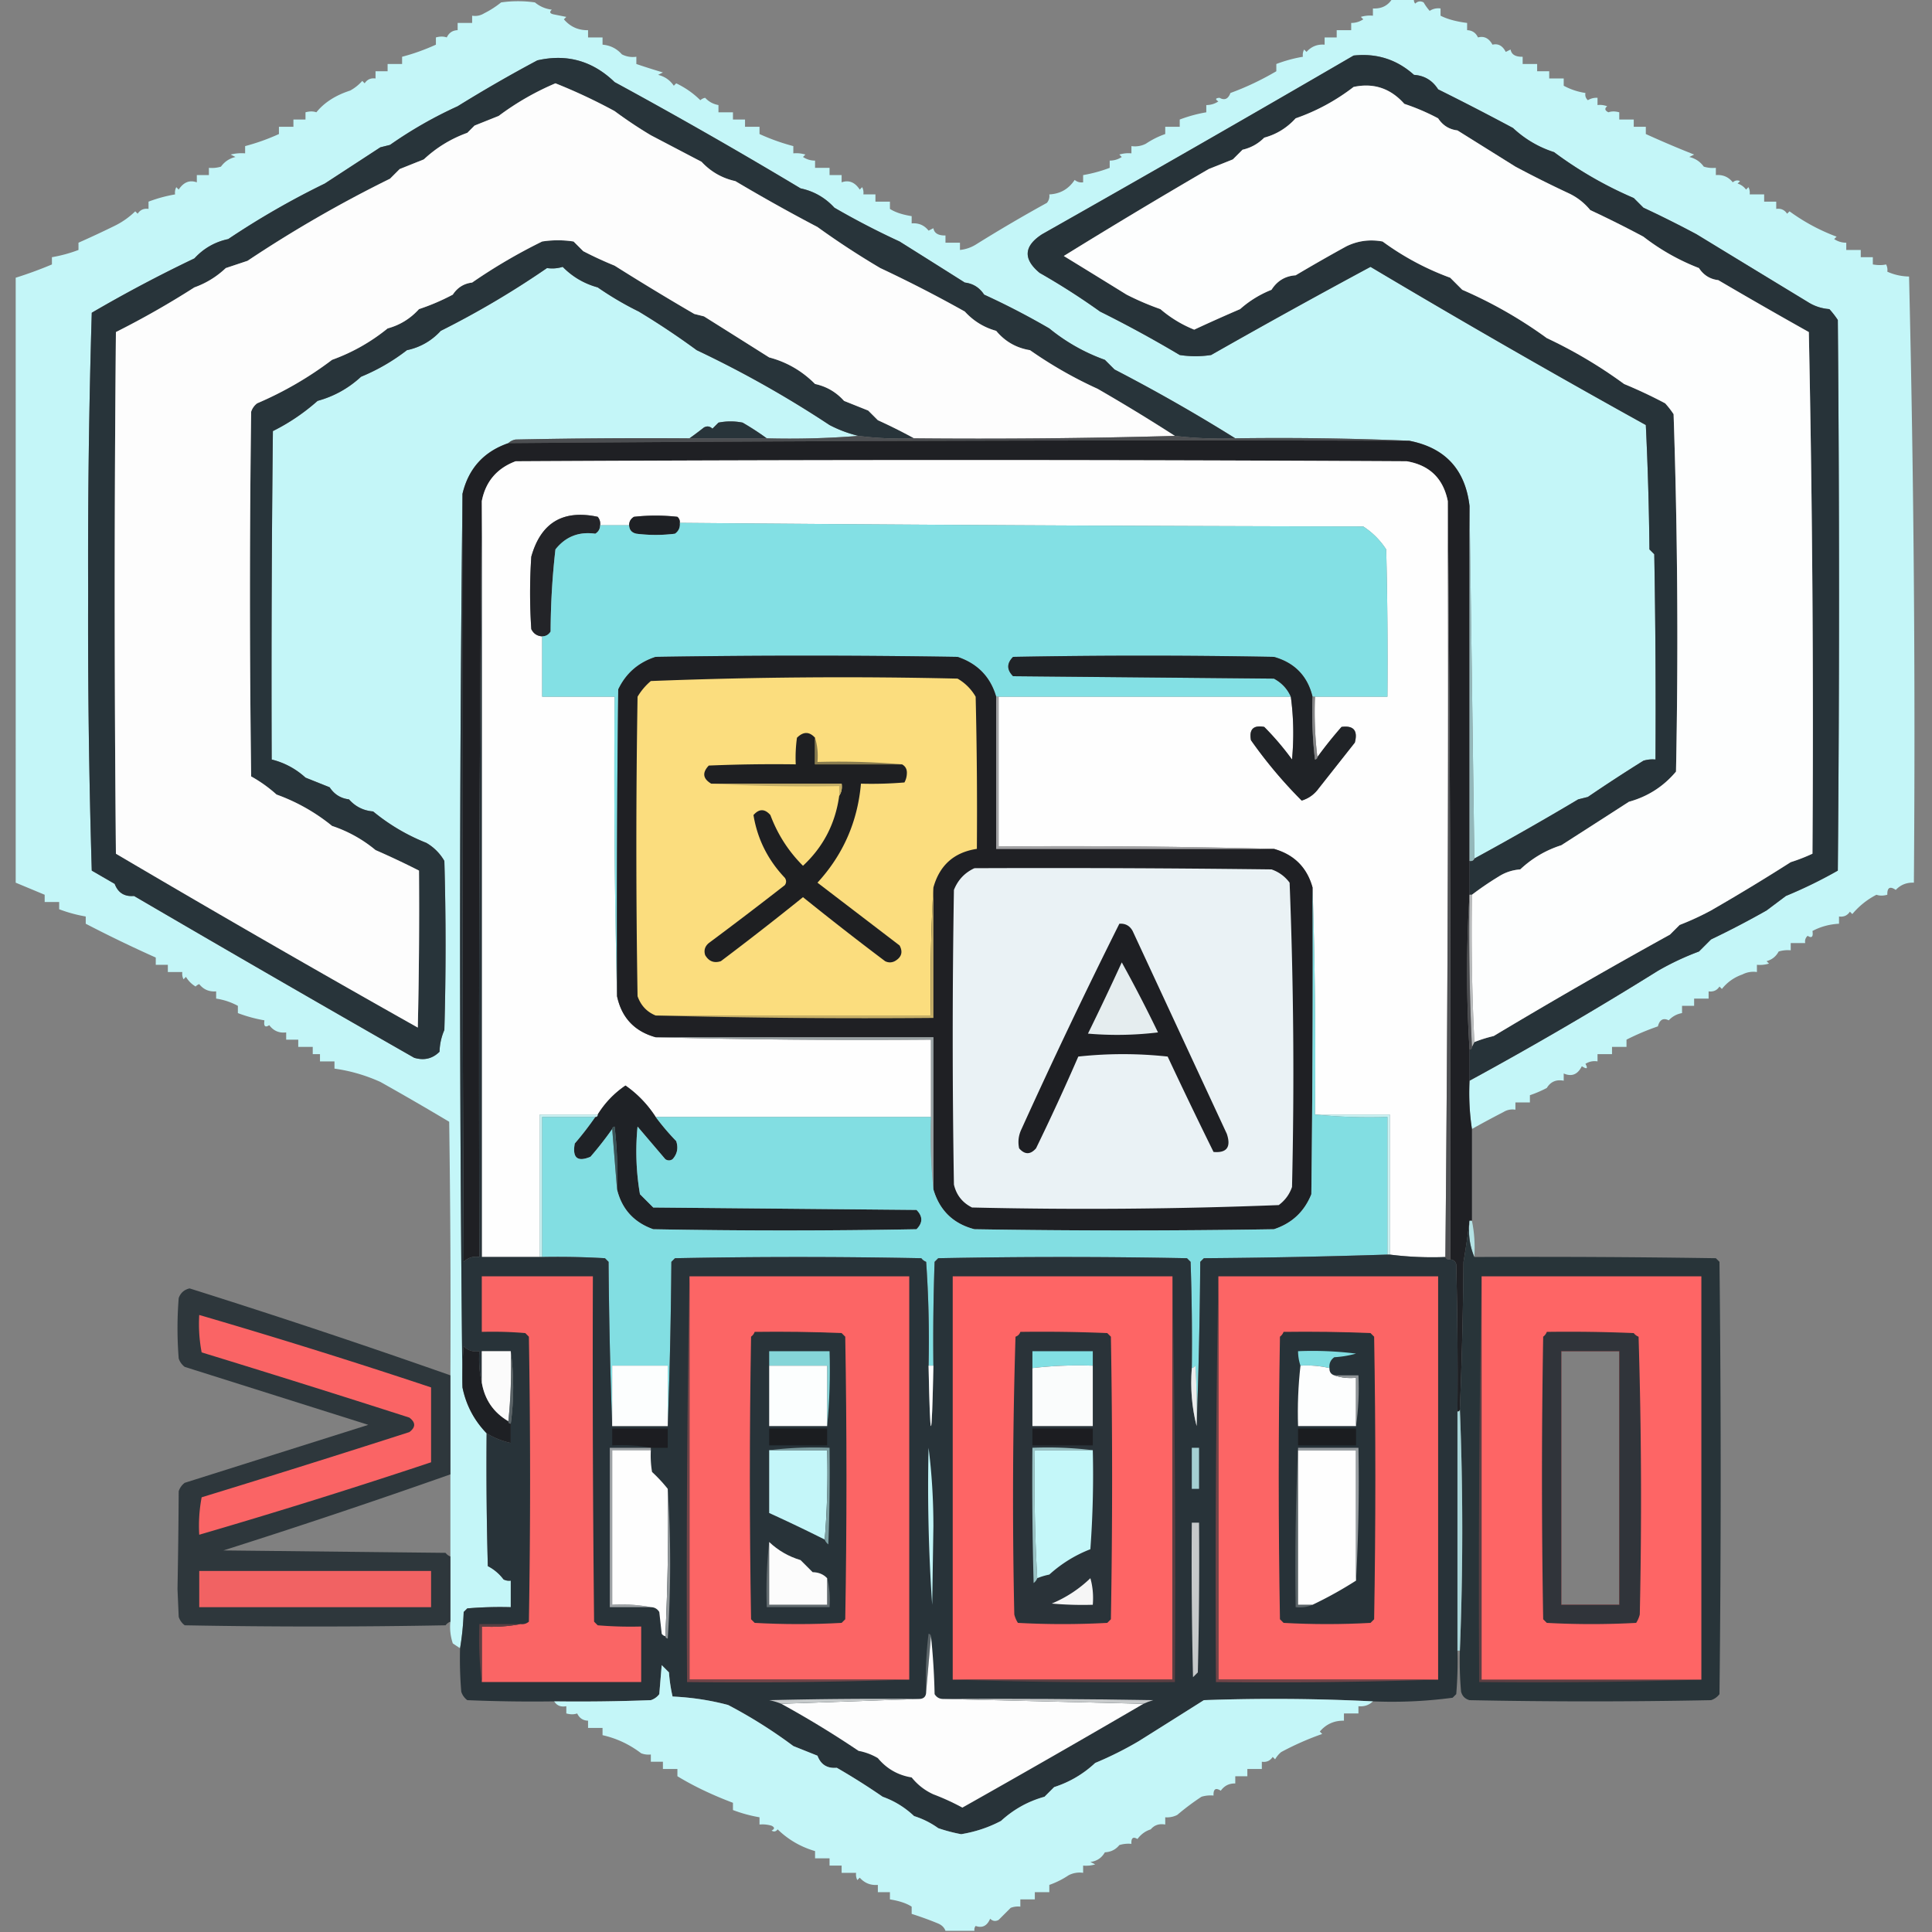 <?xml version="1.0" encoding="UTF-8"?><svg xmlns="http://www.w3.org/2000/svg" width="800" height="800" style="shape-rendering:geometricPrecision;text-rendering:geometricPrecision;image-rendering:optimizeQuality;fill-rule:evenodd;clip-rule:evenodd"><rect width="100%" height="100%" fill="#808080" stroke="none"/><path style="opacity:1" fill="#c4f6f8" d="M576.5-.5h9a2.429 2.429 0 0 0 .5 2c1.049-1.017 2.216-1.184 3.5-.5a20.495 20.495 0 0 0 2.5 3.5c1.356-.88 2.856-1.214 4.5-1v3c2.822 1.432 6.489 2.432 11 3v3c2.092.061 3.592 1.061 4.5 3 2.537-.677 4.537.323 6 3 2.361-.566 4.194.434 5.5 3l2-1c.35 2.067 2.017 3.067 5 3v3h6v3h5v3h6v3a27.247 27.247 0 0 0 9 3c-.219 1.175.114 2.175 1 3a6.846 6.846 0 0 1 4-1v3a8.435 8.435 0 0 1 4 .5c-1.154.914-.987 1.747.5 2.5 1.299-.466 2.799-.466 4.5 0v3h6v3h5v3a428.986 428.986 0 0 0 20 8.5l-2 1c2.522.61 4.522 1.943 6 4 1.634.493 3.301.66 5 .5v3c2.908-.238 5.242.762 7 3 .951-.826 1.951-.992 3-.5l-1 1a6.977 6.977 0 0 1 3.5 2.5l1-1c.483.948.649 1.948.5 3h6v3h5v3c1.951-.273 3.451.393 4.5 2l1-1c6 4.386 12.5 7.886 19.5 10.5l-1 1c1.525 1.009 3.192 1.509 5 1.5v3h6v3h5v3c2.041.354 3.874.354 5.5 0 .483.948.649 1.948.5 3 2.836 1.276 5.836 1.942 9 2a7971.884 7971.884 0 0 1 2 251c-3.013-.128-5.513.872-7.5 3-2.411-1.653-3.578-.987-3.5 2-1.701.466-3.201.466-4.5 0-3.844 1.975-7.177 4.642-10 8l-1-1c-1.049 1.607-2.549 2.273-4.5 2v3c-3.937.204-7.604 1.204-11 3 .381 2.442-.286 3.109-2 2-.886.825-1.219 1.825-1 3h-6v3a12.93 12.93 0 0 0-5 .5c-1.079 2.043-2.746 3.376-5 4l1 1a12.93 12.93 0 0 1-5 .5v3a9.86 9.86 0 0 0-6 1c-3.423 1.192-6.256 3.192-8.5 6l-1-1c-1.049 1.607-2.549 2.273-4.5 2v3h-6v3h-5v3c-2.185.388-4.018 1.388-5.5 3-2.278-1.12-3.778-.287-4.5 2.5a101.955 101.955 0 0 0-13 5.5v3h-6v3h-6v3c-1.788-.285-3.455.048-5 1 1.129 2.029.629 2.363-1.5 1-1.712 3.452-4.212 4.452-7.5 3v3c-3.096-.593-5.429.407-7 3a47.25 47.25 0 0 1-7 3v3h-6v3c-1.788-.285-3.455.048-5 1-4.81 2.484-9.143 4.817-13 7-.991-6.479-1.324-13.146-1-20a1523.194 1523.194 0 0 0 78-45.5 112.343 112.343 0 0 1 17-8l5-5a377.475 377.475 0 0 0 23-12l8-6a190.921 190.921 0 0 0 21.5-10.5c.667-76 .667-152 0-228a36.078 36.078 0 0 0-3.5-4.5c-3.29-.253-6.29-1.253-9-3a29746.604 29746.604 0 0 1-46-28 457.332 457.332 0 0 0-22-11l-4-4a161.879 161.879 0 0 1-33-19c-6.4-2.062-12.067-5.396-17-10a1126.1 1126.1 0 0 0-31-16c-2.365-3.714-5.698-5.714-10-6-7.082-6.364-15.416-9.031-25-8a12271.425 12271.425 0 0 1-129 74c-7.588 4.924-7.921 10.257-1 16a287.246 287.246 0 0 1 25 16 496.946 496.946 0 0 1 33 18c4.333.667 8.667.667 13 0a3162.857 3162.857 0 0 1 66-36.5 4261.045 4261.045 0 0 0 114 65.5c.826 17.093 1.326 34.26 1.5 51.5l2 2c.5 28.331.667 56.665.5 85a12.93 12.93 0 0 0-5 .5 679.07 679.07 0 0 0-23 15l-4 1a1288.893 1288.893 0 0 1-43 24.5l-2-146c-1.784-15.116-10.117-24.116-25-27a1296.178 1296.178 0 0 0-72-1 713.94 713.94 0 0 0-50-28.5l-4-4a77.598 77.598 0 0 1-23-13 312.387 312.387 0 0 0-27-14c-1.918-2.928-4.585-4.594-8-5a10892.14 10892.14 0 0 0-27-17 326.577 326.577 0 0 1-27-14c-3.83-4.162-8.497-6.83-14-8a2084.03 2084.03 0 0 0-77-44c-9.098-8.801-19.765-11.801-32-9a583.354 583.354 0 0 0-33 19 175.013 175.013 0 0 0-28 16l-4 1-23 15a336.071 336.071 0 0 0-40 23c-5.503 1.171-10.17 3.837-14 8A579.672 579.672 0 0 0 38 129.5 3410.247 3410.247 0 0 0 36.5 245c-.152 38.537.348 77.037 1.5 115.5l9.5 5.5c1.374 3.683 4.04 5.349 8 5a13376.247 13376.247 0 0 0 116 67c4.091 1.227 7.591.394 10.5-2.5.101-3.2.768-6.2 2-9 .667-23.333.667-46.667 0-70a20.231 20.231 0 0 0-7.5-7.5 82.15 82.15 0 0 1-22-13c-3.993-.322-7.326-1.988-10-5-3.415-.406-6.082-2.072-8-5l-10-4c-4.032-3.676-8.699-6.176-14-7.5-.167-45.335 0-90.668.5-136 6.664-3.313 12.831-7.48 18.5-12.5 6.799-1.87 12.799-5.203 18-10a81.82 81.82 0 0 0 19-11c5.503-1.171 10.17-3.837 14-8a368.678 368.678 0 0 0 44-26c2.243.319 4.41.152 6.5-.5 4.064 4.134 8.897 6.967 14.5 8.5a131.76 131.76 0 0 0 17 10 320.348 320.348 0 0 1 24 16 445.595 445.595 0 0 1 55 31 52.415 52.415 0 0 0 12 4.5 361.608 361.608 0 0 1-38 1 112.692 112.692 0 0 0-10-6.5 25.238 25.238 0 0 0-10 0l-2.5 2.5c-1.049-1.017-2.216-1.184-3.5-.5a157.284 157.284 0 0 1-6 4.5c-24.002-.167-48.002 0-72 .5-1.237.232-2.237.732-3 1.5-10.179 3.512-16.512 10.512-19 21a17117.28 17117.28 0 0 0 0 370c1.482 7.296 4.815 13.629 10 19-.167 18.336 0 36.67.5 55a18.839 18.839 0 0 1 6.5 5.5 4.934 4.934 0 0 0 3 .5v11a162.597 162.597 0 0 0-18 .5l-1.5 1.5c-.174 5.184-.674 10.184-1.5 15a185.977 185.977 0 0 1-3-2 21.127 21.127 0 0 1-1-9v-102a5509.9 5509.9 0 0 0-.5-105 1204.023 1204.023 0 0 0-28.5-16.5c-6.204-2.789-12.537-4.622-19-5.5v-3h-6v-3h-3v-3h-6v-3h-5v-3c-2.921.354-5.254-.646-7-3-1.714 1.109-2.381.442-2-2a58.97 58.97 0 0 1-11-3v-3a27.267 27.267 0 0 0-9-3v-3c-2.908.238-5.242-.762-7-3a3.647 3.647 0 0 0-1.5 1c-1.667-1-3-2.333-4-4l-1 1a4.932 4.932 0 0 1-.5-3h-6v-3h-5v-3a544.412 544.412 0 0 1-29-14v-3a58.967 58.967 0 0 1-11-3v-3h-6v-3c-4.013-1.674-8.013-3.341-12-5 .008-83.648.008-167.148 0-250.5a169.104 169.104 0 0 0 15-5.5v-3a58.967 58.967 0 0 0 11-3v-3a417.79 417.79 0 0 0 15-7 32.686 32.686 0 0 0 8.5-6l1 1c1.049-1.607 2.549-2.273 4.5-2v-3a59.029 59.029 0 0 1 11-3 4.932 4.932 0 0 1 .5-3l1 1c2.015-3.065 4.515-4.065 7.5-3v-3h5v-3c1.7.16 3.366-.007 5-.5 1.478-2.057 3.478-3.39 6-4l-2-1a18.436 18.436 0 0 1 6-.5v-3a87.51 87.51 0 0 0 14-5v-3h6v-3h5v-3c1.701-.466 3.201-.466 4.5 0 3.279-4.047 7.946-7.047 14-9a18.264 18.264 0 0 0 5-4l1 1c1.049-1.607 2.549-2.273 4.5-2v-3h5v-3h6v-3c4.612-1.195 9.279-2.862 14-5v-3c1.701-.466 3.201-.466 4.5 0 .908-1.939 2.408-2.939 4.5-3v-3h6v-3c1.788.285 3.455-.048 5-1a38.767 38.767 0 0 0 7-4.5 49.25 49.25 0 0 1 14 0c2.025 1.677 4.359 2.677 7 3-1.134 1.016-.801 1.683 1 2l5 1-1 1c2.622 3.073 5.955 4.573 10 4.5v3h6v3c3.191.262 5.858 1.596 8 4a9.864 9.864 0 0 0 6 1v3c3.58 1.22 7.247 2.386 11 3.5l-2 1c2.767.678 4.934 2.178 6.5 4.5l1-1c3.769 1.797 7.102 4.13 10 7a3.942 3.942 0 0 1 2-1c1.482 1.612 3.315 2.612 5.5 3v3h6v3h5v3h6v3a87.51 87.51 0 0 0 14 5v3c1.699-.16 3.366.007 5 .5l-1 1c1.525 1.009 3.192 1.509 5 1.5v3h6v3h5v3c2.985-1.065 5.485-.065 7.5 3l1-1c.483.948.649 1.948.5 3h5v3h6v3c2.133 1.386 5.133 2.386 9 3v3c2.908-.238 5.242.762 7 3l2-1c.35 2.067 2.017 3.067 5 3v3h6v3c2.516-.255 4.85-1.089 7-2.5a626.207 626.207 0 0 1 29-17c.837-1.011 1.17-2.178 1-3.5 4.493-.216 7.993-2.216 10.5-6 1.011.837 2.178 1.17 3.5 1v-3a59.031 59.031 0 0 0 11-3v-3c1.808.009 3.475-.491 5-1.5l-1-1a12.935 12.935 0 0 1 5-.5v-3a9.864 9.864 0 0 0 6-1 35.213 35.213 0 0 1 8-4v-3h6v-3a59.031 59.031 0 0 1 11-3v-3c1.808.009 3.475-.491 5-1.5-1.388-.89-1.222-1.39.5-1.5 2.071 1.167 3.571.5 4.5-2 6.434-2.343 12.767-5.343 19-9v-3a59.031 59.031 0 0 1 11-3 4.934 4.934 0 0 1 .5-3l1 1c1.995-2.247 4.495-3.247 7.5-3v-3h5v-3h6v-3c1.808.009 3.475-.491 5-1.5l-1-1a12.936 12.936 0 0 1 5-.5v-3c3.552.188 6.219-1.145 8-4Z"/><path style="opacity:1" fill="#273339" d="M608.5 447.5v-13c.667 0 1-.333 1-1l1-2a57.829 57.829 0 0 1 8-2.5 2367.217 2367.217 0 0 1 73-42l4-4a114.302 114.302 0 0 0 13-6 846.02 846.02 0 0 0 33-20 73.86 73.86 0 0 0 9-3.5 7901.316 7901.316 0 0 0-1.5-216 2129.254 2129.254 0 0 1-37.5-21.5c-3.415-.406-6.082-2.072-8-5a91.311 91.311 0 0 1-23-13 457.332 457.332 0 0 0-22-11c-2.508-3.042-5.508-5.376-9-7a457.332 457.332 0 0 1-22-11l-24-15c-3.415-.406-6.082-2.072-8-5a90.401 90.401 0 0 0-14-6c-5.722-6.435-12.722-8.768-21-7-7.36 5.663-15.36 9.996-24 13-3.619 3.977-7.952 6.644-13 8-2.537 2.546-5.537 4.212-9 5l-4 4-10 4a2551.356 2551.356 0 0 0-60 36 7185.005 7185.005 0 0 1 26 16 114.065 114.065 0 0 0 14 6c4.2 3.6 8.867 6.433 14 8.5a684.54 684.54 0 0 1 19-8.5 43.593 43.593 0 0 1 13-8c2.365-3.714 5.698-5.714 10-6a705.673 705.673 0 0 1 21-12c4.719-2.307 9.719-2.974 15-2a113.107 113.107 0 0 0 28 15l5 5a182.852 182.852 0 0 1 35 20 193.115 193.115 0 0 1 32 19 197.694 197.694 0 0 1 17 8 36.078 36.078 0 0 1 3.5 4.5c1.657 49.25 1.99 98.584 1 148-5.181 6.173-11.681 10.34-19.5 12.5a12318.477 12318.477 0 0 1-28 18c-6.381 2.027-12.048 5.361-17 10-3.29.253-6.29 1.253-9 3a128.868 128.868 0 0 0-11 7.5h-1v-14c.992.172 1.658-.162 2-1a1288.893 1288.893 0 0 0 43-24.5l4-1a679.07 679.07 0 0 1 23-15 12.93 12.93 0 0 1 5-.5c.167-28.335 0-56.669-.5-85l-2-2c-.174-17.24-.674-34.407-1.5-51.5a4261.045 4261.045 0 0 1-114-65.5 3162.857 3162.857 0 0 0-66 36.5 42.479 42.479 0 0 1-13 0 496.946 496.946 0 0 0-33-18 287.246 287.246 0 0 0-25-16c-6.921-5.743-6.588-11.076 1-16a12271.425 12271.425 0 0 0 129-74c9.584-1.031 17.918 1.636 25 8 4.302.286 7.635 2.286 10 6a1126.1 1126.1 0 0 1 31 16c4.933 4.604 10.6 7.938 17 10a161.879 161.879 0 0 0 33 19l4 4a457.332 457.332 0 0 1 22 11 29746.604 29746.604 0 0 0 46 28c2.71 1.747 5.71 2.747 9 3a36.078 36.078 0 0 1 3.5 4.5c.667 76 .667 152 0 228a190.921 190.921 0 0 1-21.5 10.5l-8 6a377.475 377.475 0 0 1-23 12l-5 5a112.343 112.343 0 0 0-17 8 1523.194 1523.194 0 0 1-78 45.5Z"/><path style="opacity:1" fill="#28343a" d="M511.5 181.5a163.67 163.67 0 0 1-25-1 758.84 758.84 0 0 0-32-19.5 175.043 175.043 0 0 1-28-16c-5.662-.917-10.329-3.583-14-8-5.086-1.414-9.419-4.081-13-8a546.6 546.6 0 0 0-35-18 337.282 337.282 0 0 1-26-17 731.874 731.874 0 0 1-34-19c-5.487-1.208-10.154-3.875-14-8a24672.35 24672.35 0 0 1-21-11 179.568 179.568 0 0 1-15-10A228.066 228.066 0 0 0 230 34.5 112.066 112.066 0 0 0 206.5 48l-10 4-3 3c-6.771 2.445-12.771 6.111-18 11l-10 4-4 4a520.666 520.666 0 0 0-59 34l-9 3c-3.796 3.592-8.13 6.259-13 8A361.546 361.546 0 0 1 48 137.5c-.667 72-.667 144 0 216a7214.146 7214.146 0 0 0 125 72c.5-21.664.667-43.331.5-65a340.197 340.197 0 0 0-18-8.5 55.63 55.63 0 0 0-18-10 78.488 78.488 0 0 0-23-13 56.965 56.965 0 0 0-10.5-7.5 5697.651 5697.651 0 0 1 0-151 6.978 6.978 0 0 1 2.5-3.5 146.497 146.497 0 0 0 31-18c8.372-3.019 16.038-7.352 23-13 5.093-1.382 9.426-4.049 13-8a90.42 90.42 0 0 0 14-6c1.918-2.928 4.585-4.594 8-5a226.438 226.438 0 0 1 29-17 42.498 42.498 0 0 1 13 0l4 4a154.79 154.79 0 0 0 13 6 1081.768 1081.768 0 0 0 33 20l4 1c8.98 5.636 17.98 11.302 27 17 7.27 1.913 13.604 5.58 19 11 4.75 1.03 8.75 3.363 12 7l10 4 4 4a222.128 222.128 0 0 1 15 7.5 139.2 139.2 0 0 1-23-1 52.415 52.415 0 0 1-12-4.5 445.595 445.595 0 0 0-55-31 320.348 320.348 0 0 0-24-16 131.76 131.76 0 0 1-17-10c-5.603-1.533-10.436-4.366-14.5-8.5-2.09.652-4.257.819-6.5.5a368.678 368.678 0 0 1-44 26c-3.83 4.163-8.497 6.829-14 8a81.82 81.82 0 0 1-19 11c-5.201 4.797-11.201 8.13-18 10-5.669 5.02-11.836 9.187-18.5 12.5-.5 45.332-.667 90.665-.5 136 5.301 1.324 9.968 3.824 14 7.5l10 4c1.918 2.928 4.585 4.594 8 5 2.674 3.012 6.007 4.678 10 5a82.15 82.15 0 0 0 22 13 20.231 20.231 0 0 1 7.5 7.5c.667 23.333.667 46.667 0 70-1.232 2.8-1.899 5.8-2 9-2.909 2.894-6.409 3.727-10.5 2.5a13376.247 13376.247 0 0 1-116-67c-3.96.349-6.626-1.317-8-5l-9.5-5.5A3410.247 3410.247 0 0 1 36.5 245c-.152-38.537.348-77.037 1.5-115.5A579.672 579.672 0 0 1 80.5 107c3.83-4.163 8.497-6.829 14-8a336.071 336.071 0 0 1 40-23l23-15 4-1a175.013 175.013 0 0 1 28-16 583.354 583.354 0 0 1 33-19c12.235-2.801 22.902.199 32 9a2084.03 2084.03 0 0 1 77 44c5.503 1.17 10.17 3.838 14 8a326.577 326.577 0 0 0 27 14c8.98 5.636 17.98 11.302 27 17 3.415.406 6.082 2.072 8 5a312.387 312.387 0 0 1 27 14 77.598 77.598 0 0 0 23 13l4 4a713.94 713.94 0 0 1 50 28.5Z"/><path style="opacity:1" fill="#fdfdfd" d="M486.5 180.5a2916.974 2916.974 0 0 1-108 1 222.128 222.128 0 0 0-15-7.5l-4-4-10-4c-3.25-3.637-7.25-5.97-12-7-5.396-5.42-11.73-9.087-19-11a10892.14 10892.14 0 0 0-27-17l-4-1a1081.768 1081.768 0 0 1-33-20 154.79 154.79 0 0 1-13-6l-4-4a42.498 42.498 0 0 0-13 0 226.438 226.438 0 0 0-29 17c-3.415.406-6.082 2.072-8 5a90.42 90.42 0 0 1-14 6c-3.574 3.951-7.907 6.618-13 8-6.962 5.648-14.628 9.981-23 13a146.497 146.497 0 0 1-31 18 6.978 6.978 0 0 0-2.5 3.5 5697.651 5697.651 0 0 0 0 151 56.965 56.965 0 0 1 10.5 7.5 78.488 78.488 0 0 1 23 13 55.63 55.63 0 0 1 18 10 340.197 340.197 0 0 1 18 8.5c.167 21.669 0 43.336-.5 65a7214.146 7214.146 0 0 1-125-72c-.667-72-.667-144 0-216A361.546 361.546 0 0 0 80.5 119c4.87-1.741 9.204-4.408 13-8l9-3a520.666 520.666 0 0 1 59-34l4-4 10-4c5.229-4.889 11.229-8.555 18-11l3-3 10-4A112.066 112.066 0 0 1 230 34.5 228.066 228.066 0 0 1 254.5 46a179.568 179.568 0 0 0 15 10 24672.35 24672.35 0 0 0 21 11c3.846 4.125 8.513 6.792 14 8a731.874 731.874 0 0 0 34 19 337.282 337.282 0 0 0 26 17 546.6 546.6 0 0 1 35 18c3.581 3.919 7.914 6.586 13 8 3.671 4.417 8.338 7.083 14 8a175.043 175.043 0 0 0 28 16 758.84 758.84 0 0 1 32 19.5Z"/><path style="opacity:1" fill="#fdfefe" d="M610.5 431.5a931.31 931.31 0 0 1-1-61 128.868 128.868 0 0 1 11-7.5c2.71-1.747 5.71-2.747 9-3 4.952-4.639 10.619-7.973 17-10 9.313-5.969 18.646-11.969 28-18 7.819-2.16 14.319-6.327 19.5-12.5.99-49.416.657-98.75-1-148a36.078 36.078 0 0 0-3.5-4.5 197.694 197.694 0 0 0-17-8 193.115 193.115 0 0 0-32-19 182.852 182.852 0 0 0-35-20l-5-5a113.107 113.107 0 0 1-28-15c-5.281-.974-10.281-.307-15 2a705.673 705.673 0 0 0-21 12c-4.302.286-7.635 2.286-10 6a43.593 43.593 0 0 0-13 8 684.54 684.54 0 0 0-19 8.5 50.162 50.162 0 0 1-14-8.5 114.065 114.065 0 0 1-14-6 7185.005 7185.005 0 0 0-26-16 2551.356 2551.356 0 0 1 60-36l10-4 4-4c3.463-.788 6.463-2.454 9-5 5.048-1.356 9.381-4.023 13-8 8.64-3.004 16.64-7.337 24-13 8.278-1.768 15.278.565 21 7a90.401 90.401 0 0 1 14 6c1.918 2.928 4.585 4.594 8 5l24 15a457.332 457.332 0 0 0 22 11c3.492 1.624 6.492 3.958 9 7a457.332 457.332 0 0 1 22 11 91.311 91.311 0 0 0 23 13c1.918 2.928 4.585 4.594 8 5a2129.254 2129.254 0 0 0 37.5 21.5 7901.316 7901.316 0 0 1 1.5 216 73.86 73.86 0 0 1-9 3.5 846.02 846.02 0 0 1-33 20 114.302 114.302 0 0 1-13 6l-4 4a2367.217 2367.217 0 0 0-73 42 57.829 57.829 0 0 0-8 2.5Z"/><path style="opacity:1" fill="#28343a" d="M317.5 181.5h-32a157.284 157.284 0 0 0 6-4.5c1.284-.684 2.451-.517 3.5.5l2.5-2.5a25.238 25.238 0 0 1 10 0 112.692 112.692 0 0 1 10 6.5Z"/><path style="opacity:1" fill="#4c4e51" d="M355.5 180.5a139.2 139.2 0 0 0 23 1c36.171.332 72.171-.002 108-1a163.67 163.67 0 0 0 25 1c24.172-.331 48.172.002 72 1-124.355-.326-248.688.007-373 1 .763-.768 1.763-1.268 3-1.5 23.998-.5 47.998-.667 72-.5h32a361.608 361.608 0 0 0 38-1Z"/><path style="opacity:.995" fill="#1f2024" d="M583.5 182.5c14.883 2.884 23.216 11.884 25 27v161a512.628 512.628 0 0 0 0 64v13c-.324 6.854.009 13.521 1 20v38h-1c-.597 5.08-1.43 10.746-2.5 17a1917.16 1917.16 0 0 1-1.5 61c0 .667-.333 1-1 1 .167-20.336 0-40.669-.5-61-.417-1.256-1.25-1.923-2.5-2 .333-104.835-.001-209.501-1-314-1.881-9.381-7.548-14.881-17-16.5-123-.667-246-.667-369 0-7.763 2.926-12.43 8.426-14 16.5a24497.634 24497.634 0 0 0-1 313c-2.544-.396-4.711.271-6.5 2-.5-105.999-.667-211.999-.5-318 2.488-10.488 8.821-17.488 19-21a35157.776 35157.776 0 0 1 373-1Z"/><path style="opacity:1" fill="#fefefe" d="M599.5 207.5c.333 104.501-.001 208.835-1 313a139.2 139.2 0 0 1-23-1v-58h-31c.332-31.504-.002-62.838-1-94-2.298-8.298-7.631-13.631-16-16-37.83-.999-75.83-1.332-114-1v-62h121c1.157 8.49 1.324 17.157.5 26a116.252 116.252 0 0 0-11.5-13.5c-4.5-.833-6.333 1-5.5 5.5a190.218 190.218 0 0 0 21 25c2.879-.876 5.213-2.542 7-5l15-19c1.33-4.998-.504-7.164-5.5-6.5a174.328 174.328 0 0 0-10 12.5c-.993-8.15-1.326-16.483-1-25h30c.167-20.336 0-40.669-.5-61a32.27 32.27 0 0 0-9.5-9.5c-94.403-.169-188.737-.669-283-1.5.086-.996-.248-1.829-1-2.5-6-.667-12-.667-18 0-1.323.816-1.989 1.983-2 3.5h-12c.17-1.322-.163-2.489-1-3.5-14.371-3.068-23.538 2.432-27.5 16.5-.667 10-.667 20 0 30 .918 1.876 2.418 2.876 4.5 3v25h30c-.332 41.503.001 82.837 1 124 1.915 8.915 7.249 14.581 16 17 37.83.999 75.83 1.332 114 1v32h-114c-3.358-5.19-7.525-9.523-12.5-13-4.67 3.171-8.504 7.171-11.5 12h-24v59h-24v-313c1.57-8.074 6.237-13.574 14-16.5 123-.667 246-.667 369 0 9.452 1.619 15.119 7.119 17 16.5Z"/><path style="opacity:1" fill="#4e4f52" d="M599.5 207.5a24654.478 24654.478 0 0 1 1 314c-.992.172-1.658-.162-2-1a24497.634 24497.634 0 0 0 1-313Z"/><path style="opacity:1" fill="#93b8ba" d="m608.5 209.5 2 146c-.342.838-1.008 1.172-2 1v-147Z"/><path style="opacity:1" fill="#232428" d="M248.5 217.5c-.011 1.517-.677 2.684-2 3.5-6.811-.954-12.311 1.213-16.5 6.5a308.045 308.045 0 0 0-2 34c-.816 1.323-1.983 1.989-3.5 2-2.082-.124-3.582-1.124-4.5-3-.667-10-.667-20 0-30 3.962-14.068 13.129-19.568 27.5-16.5.837 1.011 1.17 2.178 1 3.5Z"/><path style="opacity:1" fill="#1e2024" d="M281.5 216.5c.203 1.89-.463 3.39-2 4.5a64.218 64.218 0 0 1-16 0c-1.926-.422-2.926-1.589-3-3.5.011-1.517.677-2.684 2-3.5 6-.667 12-.667 18 0 .752.671 1.086 1.504 1 2.5Z"/><path style="opacity:1" fill="#83e0e4" d="M281.5 216.5c94.263.831 188.597 1.331 283 1.5 3.833 2.5 7 5.667 9.5 9.5.5 20.331.667 40.664.5 61h-31c-2.074-8.576-7.408-14.076-16-16.5-36-.667-72-.667-108 0-2.667 2.667-2.667 5.333 0 8l108 1c3.239 1.736 5.573 4.236 7 7.5h-122c-2.384-8.219-7.717-13.719-16-16.5a3904.548 3904.548 0 0 0-125 0c-7.152 2.311-12.319 6.811-15.5 13.5a8060.64 8060.64 0 0 0-.5 127 3843.432 3843.432 0 0 1-1-124h-30v-25c1.517-.011 2.684-.677 3.5-2 .043-11.43.71-22.763 2-34 4.189-5.287 9.689-7.454 16.5-6.5 1.323-.816 1.989-1.983 2-3.5h12c.074 1.911 1.074 3.078 3 3.5a64.218 64.218 0 0 0 16 0c1.537-1.11 2.203-2.61 2-4.5Z"/><path style="opacity:1" fill="#1f2024" d="M412.5 288.5v63h115c8.369 2.369 13.702 7.702 16 16 .167 42.335 0 84.668-.5 127-2.899 7.232-8.066 12.065-15.5 14.5a3842.33 3842.33 0 0 1-124 0c-8.78-2.28-14.447-7.78-17-16.5v-63h-115c-8.751-2.419-14.085-8.085-16-17-.167-42.335 0-84.668.5-127 3.181-6.689 8.348-11.189 15.5-13.5 41.667-.667 83.333-.667 125 0 8.283 2.781 13.616 8.281 16 16.5Z"/><path style="opacity:1" fill="#202327" d="M543.5 288.5a169.926 169.926 0 0 0 1 26c.607-.124.94-.457 1-1a174.328 174.328 0 0 1 10-12.5c4.996-.664 6.83 1.502 5.5 6.5l-15 19c-1.787 2.458-4.121 4.124-7 5a190.218 190.218 0 0 1-21-25c-.833-4.5 1-6.333 5.5-5.5a116.252 116.252 0 0 1 11.5 13.5c.824-8.843.657-17.51-.5-26-1.427-3.264-3.761-5.764-7-7.5l-108-1c-2.667-2.667-2.667-5.333 0-8 36-.667 72-.667 108 0 8.592 2.424 13.926 7.924 16 16.5Z"/><path style="opacity:1" fill="#fbdd7e" d="M386.5 367.5a702.728 702.728 0 0 0-1 53h-114c-3.653-1.489-6.153-4.156-7.5-8a3842.33 3842.33 0 0 1 0-124 25.55 25.55 0 0 1 5.5-6.5 2033.076 2033.076 0 0 1 127-1 20.231 20.231 0 0 1 7.5 7.5c.5 20.997.667 41.997.5 63-9.427 1.425-15.427 6.758-18 16Z"/><path style="opacity:1" fill="#838486" d="M543.5 288.5h1c-.326 8.517.007 16.85 1 25-.06.543-.393.876-1 1a169.926 169.926 0 0 1-1-26Z"/><path style="opacity:1" fill="#1e1f22" d="M337.5 305.5v11h36c1.493.812 2.16 2.145 2 4a7.93 7.93 0 0 1-1 3.5c-5.991.499-11.991.666-18 .5-1.374 15.743-7.374 29.409-18 41l34 26c1.475 2.745.809 4.912-2 6.5-1.333.667-2.667.667-4 0a1298.356 1298.356 0 0 1-34-26.5 1298.356 1298.356 0 0 1-34 26.5c-2.808.92-4.975.087-6.5-2.5-.624-1.964-.124-3.631 1.5-5a1733.414 1733.414 0 0 0 31.5-24c.667-1 .667-2 0-3-7.049-7.431-11.382-16.097-13-26 2.333-2.667 4.667-2.667 7 0 3.005 8.023 7.505 15.023 13.5 21 8.412-7.822 13.412-17.488 15-29 .951-1.419 1.284-3.085 1-5h-54c-3.473-2.063-3.806-4.563-1-7.5 11.995-.5 23.995-.667 36-.5a60.931 60.931 0 0 1 .5-11c2.621-2.64 5.121-2.64 7.5 0Z"/><path style="opacity:1" fill="#887b4e" d="M337.5 305.5c.979 3.125 1.313 6.458 1 10 11.845-.328 23.512.005 35 1h-36v-11Z"/><path style="opacity:1" fill="#c3ad66" d="M294.5 324.5h54c.284 1.915-.049 3.581-1 5v-4a702.728 702.728 0 0 1-53-1Z"/><path style="opacity:1" fill="#a2a2a4" d="M412.5 288.5h1v62c38.17-.332 76.17.001 114 1h-115v-63Z"/><path style="opacity:1" fill="#eaf2f5" d="M403.5 359.5c41.001-.167 82.001 0 123 .5 3.062 1.061 5.562 2.894 7.5 5.5a2001.188 2001.188 0 0 1 1 126c-1.031 3.039-2.865 5.539-5.5 7.5a2033.076 2033.076 0 0 1-127 1c-3.99-1.99-6.49-5.157-7.5-9.5a3719.39 3719.39 0 0 1 0-122c1.662-4.16 4.495-7.16 8.5-9Z"/><path style="opacity:1" fill="#babcbd" d="M608.5 370.5h1a931.31 931.31 0 0 0 1 61l-1 2a992.742 992.742 0 0 1-1-63Z"/><path style="opacity:1" fill="#4c4d50" d="M608.5 370.5a992.742 992.742 0 0 0 1 63c0 .667-.333 1-1 1a512.628 512.628 0 0 1 0-64Z"/><path style="opacity:1" fill="#1e1f23" d="M463.5 382.5c2.481-.177 4.314.823 5.5 3 12.984 27.969 25.984 55.969 39 84 1.825 5.486-.008 7.986-5.5 7.5a2181.564 2181.564 0 0 1-19-39.5 171.668 171.668 0 0 0-37 0 977.656 977.656 0 0 1-17.5 38c-2.333 2.667-4.667 2.667-7 0-.584-2.757-.25-5.423 1-8a2498.045 2498.045 0 0 1 40.5-85Z"/><path style="opacity:1" fill="#e5edef" d="M464.5 398.5a590.57 590.57 0 0 1 15 29 140.772 140.772 0 0 1-29 .5 1185.086 1185.086 0 0 0 14-29.5Z"/><path style="opacity:1" fill="#c8b169" d="M386.5 367.5v54c-38.504.332-76.837-.001-115-1h114a702.728 702.728 0 0 1 1-53Z"/><path style="opacity:1" fill="#98a0a2" d="M271.5 429.5h115v63c-.994-9.819-1.327-19.819-1-30v-32c-38.17.332-76.17-.001-114-1Z"/><path style="opacity:1" fill="#1f2226" d="M271.5 462.5a100.226 100.226 0 0 0 8.5 10c.944 2.847.444 5.347-1.5 7.5-1 .667-2 .667-3 0L264 466.5a104.936 104.936 0 0 0 1 28l5.5 5.5 109 1c2.667 2.667 2.667 5.333 0 8-36.333.667-72.667.667-109 0-8.013-2.842-13.013-8.342-15-16.5a169.926 169.926 0 0 0-1-26c-.607.124-.94.457-1 1a144.543 144.543 0 0 1-9 11.5c-5.408 2.267-7.575.433-6.5-5.5a130.837 130.837 0 0 0 8.5-11c.667 0 1-.333 1-1 2.996-4.829 6.83-8.829 11.5-12 4.975 3.477 9.142 7.81 12.5 13Z"/><path style="opacity:1" fill="#caf1f2" d="M247.5 461.5c0 .667-.333 1-1 1h-22v58h-1v-59h24Z"/><path style="opacity:1" fill="#cbf2f3" d="M544.5 461.5h31v58h-1v-57c-10.181.327-20.181-.006-30-1Z"/><path style="opacity:1" fill="#82dee2" d="M543.5 367.5a2209.105 2209.105 0 0 1 1 94c9.819.994 19.819 1.327 30 1v57a3049.866 3049.866 0 0 1-76 1.5l-1.5 1.5a2297.055 2297.055 0 0 1-1.5 68c.166-8.34 0-16.673-.5-25-.383.556-.883.889-1.5 1 .167-14.67 0-29.337-.5-44l-1.5-1.5a2651.175 2651.175 0 0 0-103 0l-1.5 1.5a924.222 924.222 0 0 0-.5 43h-2a463.087 463.087 0 0 0-1-43 4.457 4.457 0 0 1-2-1.5c-34-.667-68-.667-102 0l-1.5 1.5a2297.055 2297.055 0 0 1-1.5 68v-25h-23v25a2297.055 2297.055 0 0 1-1.5-68l-1.5-1.5c-8.66-.5-17.327-.666-26-.5v-58h22a130.837 130.837 0 0 1-8.5 11c-1.075 5.933 1.092 7.767 6.5 5.5a144.543 144.543 0 0 0 9-11.5l2 25c1.987 8.158 6.987 13.658 15 16.5 36.333.667 72.667.667 109 0 2.667-2.667 2.667-5.333 0-8l-109-1-5.5-5.5a104.936 104.936 0 0 1-1-28l11.5 13.5c1 .667 2 .667 3 0 1.944-2.153 2.444-4.653 1.5-7.5a100.226 100.226 0 0 1-8.5-10h114c-.327 10.181.006 20.181 1 30 2.553 8.72 8.22 14.22 17 16.5 41.333.667 82.667.667 124 0 7.434-2.435 12.601-7.268 15.5-14.5.5-42.332.667-84.665.5-127Z"/><path style="opacity:1" fill="#395559" d="M253.5 467.5c.06-.543.393-.876 1-1a169.926 169.926 0 0 1 1 26l-2-25Z"/><path style="opacity:1" fill="#b4e2e4" d="M608.5 505.5h1c.987 4.805 1.321 9.805 1 15-1.942-4.556-2.608-9.556-2-15Z"/><path style="opacity:.997" fill="#283339" d="M191.5 204.5c-.167 106.001 0 212.001.5 318 1.789-1.729 3.956-2.396 6.5-2-.333-104.501.001-208.835 1-313v313h25c8.673-.166 17.34 0 26 .5l1.5 1.5c.168 22.837.668 45.504 1.5 68h23a2297.055 2297.055 0 0 0 1.5-68l1.5-1.5c34-.667 68-.667 102 0a4.457 4.457 0 0 0 2 1.5 463.087 463.087 0 0 1 1 43c.667 33.333 1.333 33.333 2 0-.167-14.337 0-28.671.5-43l1.5-1.5c34.333-.667 68.667-.667 103 0l1.5 1.5c.5 14.663.667 29.33.5 44-.634 8.403.033 16.403 2 24a2297.055 2297.055 0 0 0 1.5-68l1.5-1.5c25.376-.185 50.709-.685 76-1.5h1a139.2 139.2 0 0 0 23 1c.342.838 1.008 1.172 2 1 1.25.077 2.083.744 2.5 2 .5 20.331.667 40.664.5 61v99a162.597 162.597 0 0 1-.5 18l-1.5 1.5a190.267 190.267 0 0 1-33 1.5 818.961 818.961 0 0 0-70-.5 10892.14 10892.14 0 0 1-27 17 145.581 145.581 0 0 1-18 9c-4.933 4.604-10.6 7.938-17 10l-4 4c-6.761 1.869-12.761 5.202-18 10-5.111 2.701-10.611 4.534-16.5 5.5a66.364 66.364 0 0 1-9.5-2.5 35.157 35.157 0 0 0-10-5c-3.796-3.592-8.129-6.259-13-8a279.412 279.412 0 0 0-19-12c-3.959.349-6.626-1.317-8-5l-10-4a201.636 201.636 0 0 0-27-17c-7.441-1.979-15.108-3.145-23-3.5a65.75 65.75 0 0 1-1.5-10l-3-3-1 12a6.978 6.978 0 0 1-3.5 2.5c-13.329.5-26.663.667-40 .5-12.005.167-24.005 0-36-.5a6.978 6.978 0 0 1-2.5-3.5 162.597 162.597 0 0 1-.5-18c.826-4.816 1.326-9.816 1.5-15l1.5-1.5a162.597 162.597 0 0 1 18-.5v-11a4.934 4.934 0 0 1-3-.5 18.839 18.839 0 0 0-6.5-5.5c-.5-18.33-.667-36.664-.5-55a32.503 32.503 0 0 0 10 4v-8c1.333-10 1.333-20 0-30h-12v13c-.985-4.134-1.318-8.468-1-13-2.544.396-4.711-.271-6.5-2a145.053 145.053 0 0 0-.5 17 17117.28 17117.28 0 0 1 0-370Z"/><path style="opacity:.978" fill="#263238" d="M608.5 505.5c-.608 5.444.058 10.444 2 15 33.335-.167 66.668 0 100 .5l1.5 1.5c.667 59.667.667 119.333 0 179a6.978 6.978 0 0 1-3.5 2.5 2499 2499 0 0 1-100 0c-1.833-.5-3-1.667-3.5-3.5a145.053 145.053 0 0 1-.5-17 1261.207 1261.207 0 0 0 0-100 1917.16 1917.16 0 0 0 1.5-61c1.07-6.254 1.903-11.92 2.5-17Zm38 54h24v105h-24v-105Z"/><path style="opacity:1" fill="#fa6565" d="M199.5 696.5v-23c5.526.321 10.86-.012 16-1 1.322.17 2.489-.163 3.5-1a3479.51 3479.51 0 0 0 0-118l-1.5-1.5a162.597 162.597 0 0 0-18-.5v-23h46c-.167 47.668 0 95.334.5 143l1.5 1.5c5.991.499 11.991.666 18 .5v23h-66Z"/><path style="opacity:1" fill="#fc6565" d="M285.5 528.5h91v167h-91v-167Z"/><path style="opacity:1" fill="#fe6565" d="M485.5 528.5v167h-91v-167h91Z"/><path style="opacity:1" fill="#5b3f43" d="M485.5 528.5a7058.311 7058.311 0 0 1 1 168 2117.57 2117.57 0 0 1-92-1h91v-167Z"/><path style="opacity:1" fill="#fc6565" d="M504.5 528.5h91v167h-91v-167Z"/><path style="opacity:1" fill="#5b3f43" d="M613.5 528.5v167h91a2117.57 2117.57 0 0 1-92 1 7058.311 7058.311 0 0 1 1-168Z"/><path style="opacity:1" fill="#fe6565" d="M613.5 528.5h91v167h-91v-167Zm33 31v105h24v-105h-24Z"/><path style="opacity:.938" fill="#293238" d="M186.5 569.5v41a3104.894 3104.894 0 0 1-94 31.5l92 1c.544.717 1.211 1.217 2 1.5v27c-.789.283-1.456.783-2 1.5-36 .667-72 .667-108 0a6.977 6.977 0 0 1-2.5-3.5l-.5-11.5c.25-13.459.417-26.959.5-40.5a6.977 6.977 0 0 1 2.5-3.5 680444.61 680444.61 0 0 1 76-24 680444.61 680444.61 0 0 1-76-24 6.977 6.977 0 0 1-2.5-3.5 156.492 156.492 0 0 1 0-25c.759-2.135 2.259-3.468 4.5-4a3415.494 3415.494 0 0 1 108 36Z"/><path style="opacity:1" fill="#fa6465" d="M82.5 544.5a2664.25 2664.25 0 0 1 96 30v31a2664.25 2664.25 0 0 1-96 30 62.787 62.787 0 0 1 1-15.5 6433.925 6433.925 0 0 0 86-27c2.667-2 2.667-4 0-6a6433.925 6433.925 0 0 0-86-27 62.787 62.787 0 0 1-1-15.5Z"/><path style="opacity:1" fill="#283339" d="M312.5 551.5c12.005-.167 24.005 0 36 .5l1.5 1.5c.667 39 .667 78 0 117l-1.5 1.5c-12 .667-24 .667-36 0l-1.5-1.5c-.667-39-.667-78 0-117 .717-.544 1.217-1.211 1.5-2Z"/><path style="opacity:1" fill="#2a3339" d="M422.5 551.5c12.005-.167 24.005 0 36 .5l1.5 1.5c.667 39 .667 78 0 117l-1.5 1.5a342.33 342.33 0 0 1-37 0 11.333 11.333 0 0 1-1.5-3.5c-.833-38.338-.667-76.671.5-115 1.022-.355 1.689-1.022 2-2Z"/><path style="opacity:1" fill="#273238" d="M531.5 551.5c12.005-.167 24.005 0 36 .5l1.5 1.5c.667 39 .667 78 0 117l-1.5 1.5c-12 .667-24 .667-36 0l-1.5-1.5c-.667-39-.667-78 0-117 .717-.544 1.217-1.211 1.5-2Z"/><path style="opacity:.963" fill="#293238" d="M640.5 551.5c12.005-.167 24.005 0 36 .5a4.457 4.457 0 0 0 2 1.5 2204.561 2204.561 0 0 1 .5 115 11.333 11.333 0 0 1-1.5 3.5 342.33 342.33 0 0 1-37 0l-1.5-1.5c-.667-39-.667-78 0-117 .717-.544 1.217-1.211 1.5-2Zm6 8v105h24v-105h-24Z"/><path style="opacity:1" fill="#1e2024" d="M199.5 572.5c1.199 7.076 4.866 12.41 11 16 0 .667.333 1 1 1v8a32.503 32.503 0 0 1-10-4c-5.185-5.371-8.518-11.704-10-19-.166-5.676.001-11.343.5-17 1.789 1.729 3.956 2.396 6.5 2-.318 4.532.015 8.866 1 13Z"/><path style="opacity:1" fill="#fbfbfb" d="M211.5 559.5c.327 9.848-.006 19.514-1 29-6.134-3.59-9.801-8.924-11-16v-13h12Z"/><path style="opacity:1" fill="#596266" d="M211.5 559.5c1.333 10 1.333 20 0 30-.667 0-1-.333-1-1 .994-9.486 1.327-19.152 1-29Z"/><path style="opacity:1" fill="#85d5d8" d="M342.5 590.5v-25h-24v-6h25c.328 10.514-.006 20.847-1 31Z"/><path style="opacity:1" fill="#82dfe3" d="M452.5 565.5a163.67 163.67 0 0 0-25 1v-7h25v6Z"/><path style="opacity:1" fill="#81dde1" d="M550.5 566.5c-3.9-.93-7.9-1.263-12-1a19.22 19.22 0 0 1-1-6c8.028-.331 16.028.002 24 1a42.769 42.769 0 0 1-9 1.5c-1.537 1.11-2.203 2.61-2 4.5Z"/><path style="opacity:1" fill="#fcfefe" d="M276.5 590.5h-23v-25h23v25ZM318.5 565.5h24v25h-24v-25ZM384.5 565.5h2c-.667 33.333-1.333 33.333-2 0Z"/><path style="opacity:1" fill="#fafcfc" d="M452.5 565.5v25h-25v-24a163.67 163.67 0 0 1 25-1Z"/><path style="opacity:1" fill="#ebeded" d="M495.5 590.5c-1.967-7.597-2.634-15.597-2-24 .617-.111 1.117-.444 1.5-1 .5 8.327.666 16.66.5 25Z"/><path style="opacity:1" fill="#fdfefe" d="M538.5 565.5c4.1-.263 8.1.07 12 1-.073 1.527.594 2.527 2 3 2.787.977 5.787 1.31 9 1v20h-24c-.273-8.388.06-16.721 1-25Z"/><path style="opacity:1" fill="#8e9396" d="M552.5 569.5h10c.325 7.187-.009 14.187-1 21v-20c-3.213.31-6.213-.023-9-1Z"/><path style="opacity:1" fill="#a8d5d8" d="M604.5 583.5a1261.207 1261.207 0 0 1 0 100h-1v-99c.667 0 1-.333 1-1Z"/><path style="opacity:1" fill="#1c1d21" d="M269.5 599.5c-5.14-.988-10.474-1.321-16-1v-7h23v8h-7Z"/><path style="opacity:1" fill="#1b1d20" d="M318.5 591.5h24v7h-24v-7Z"/><path style="opacity:1" fill="#1c1d21" d="M427.5 591.5h25v7h-25v-7Z"/><path style="opacity:1" fill="#1b1d20" d="M537.5 591.5h24v7h-24v-7Z"/><path style="opacity:1" fill="#9ea2a5" d="M269.5 599.5v1h-16v64c5.526-.321 10.86.012 16 1h-17v-66h17Z"/><path style="opacity:1" fill="#fefefe" d="M269.5 600.5a40.914 40.914 0 0 0 .5 9 63.707 63.707 0 0 1 6.5 7 931.31 931.31 0 0 1-1 61c-.617-.111-1.117-.444-1.5-1l-1-9c-.816-1.323-1.983-1.989-3.5-2-5.14-.988-10.474-1.321-16-1v-64h16Z"/><path style="opacity:1" fill="#c4f6f9" d="M318.5 600.5h24a342.787 342.787 0 0 1-1 37 671.256 671.256 0 0 0-23-11v-26Z"/><path style="opacity:1" fill="#7c9da0" d="M318.5 600.5c8.15-.993 16.483-1.326 25-1 .167 13.337 0 26.671-.5 40-.717-.544-1.217-1.211-1.5-2a342.787 342.787 0 0 0 1-37h-24Z"/><path style="opacity:1" fill="#c3f5f7" d="M384.5 599.5c1.332 10.479 1.999 21.312 2 32.5l-.5 32.5a711.156 711.156 0 0 1-1.5-65Z"/><path style="opacity:1" fill="#99c2c4" d="M452.5 600.5h-24a702.728 702.728 0 0 0 1 53c-.283.789-.783 1.456-1.5 2-.5-18.664-.667-37.33-.5-56 8.517-.326 16.85.007 25 1Z"/><path style="opacity:1" fill="#c4f7f9" d="M452.5 600.5a421.042 421.042 0 0 1-1 41c-6.281 2.436-11.947 5.936-17 10.5a27.603 27.603 0 0 0-5 1.5 702.728 702.728 0 0 1-1-53h24Z"/><path style="opacity:1" fill="#a4cfd2" d="M493.5 599.5h3v17h-3v-17Z"/><path style="opacity:1" fill="#5a6367" d="M537.5 599.5v65h6c-2.107.968-4.441 1.302-7 1-.331-22.173.003-44.173 1-66Z"/><path style="opacity:1" fill="#fefefe" d="M537.5 600.5h24v54a165.354 165.354 0 0 1-18 10h-6v-64Z"/><path style="opacity:1" fill="#999ea1" d="M537.5 600.5v-1h25a756.853 756.853 0 0 1-1 55v-54h-24Z"/><path style="opacity:1" fill="#909699" d="M276.5 616.5c1.328 20.504 1.328 41.171 0 62-.607-.124-.94-.457-1-1a931.31 931.31 0 0 0 1-61Z"/><path style="opacity:1" fill="#c6c9ca" d="M493.5 630.5h3c.167 20.669 0 41.336-.5 62l-2 2a2047.17 2047.17 0 0 1-.5-64Z"/><path style="opacity:1" fill="#626b6f" d="M318.5 638.5v26h24v-11c.983 3.798 1.317 7.798 1 12h-26c-.327-9.182.007-18.182 1-27Z"/><path style="opacity:1" fill="#fcfcfc" d="M318.5 638.5c3.719 3.522 8.052 6.022 13 7.5l5 5c2.474.037 4.474.87 6 2.5v11h-24v-26Z"/><path style="opacity:1" fill="#f16263" d="M82.5 650.5h96v15h-96v-15Z"/><path style="opacity:1" fill="#f6f6f6" d="M451.5 653.5c.982 3.462 1.315 7.129 1 11a145.053 145.053 0 0 1-17-.5 51.41 51.41 0 0 0 16-10.5Z"/><path style="opacity:1" fill="#5b3f43" d="M215.5 672.5c-5.14.988-10.474 1.321-16 1v23c-.992-7.816-1.326-15.816-1-24h17Z"/><path style="opacity:1" fill="#5c6569" d="m385.5 677.5-2 23a144.841 144.841 0 0 1 1-24c.607.124.94.457 1 1Z"/><path style="opacity:1" fill="#fdfdfd" d="M385.5 677.5a284.057 284.057 0 0 1 1.5 24c.816 1.323 1.983 1.989 3.5 2l83 2a5766.808 5766.808 0 0 1-75 43 97.288 97.288 0 0 0-12-5.5c-3.543-1.608-6.543-3.942-9-7-5.662-.917-10.329-3.583-14-8a24.569 24.569 0 0 0-8-3 407.636 407.636 0 0 0-32-19.5l57-2c2 0 3-1 3-3l2-23Z"/><path style="opacity:1" fill="#c4f6f8" d="M568.5 704.5c-1.642 1.581-3.642 2.247-6 2v3h-6v3c-4.045-.073-7.378 1.427-10 4.5l1 1a118.288 118.288 0 0 0-17 7.5 10.756 10.756 0 0 0-2.5 3l-1-1c-1.049 1.607-2.549 2.273-4.5 2v3h-6v3h-5v3c-2.524-.071-4.524.929-6 3-2.12-1.372-3.12-.705-3 2a12.93 12.93 0 0 0-5 .5 101.657 101.657 0 0 0-10 7.5 9.108 9.108 0 0 1-5 1v3c-2.51-.446-4.51.22-6 2-2.216.703-4.049 2.036-5.5 4-1.813-1.109-2.646-.442-2.5 2a12.93 12.93 0 0 0-5 .5c-1.497 1.871-3.497 2.871-6 3-1.307 2.324-3.307 3.657-6 4l2 1a12.93 12.93 0 0 1-5 .5v3a9.86 9.86 0 0 0-6 1 35.217 35.217 0 0 1-8 4v3h-6v3h-6v3a8.43 8.43 0 0 0-4 .5l-5 5c-1.284.684-2.451.517-3.5-.5-1.263 2.968-3.263 3.968-6 3a2.428 2.428 0 0 0-.5 2h-12c-.507-1.359-1.507-2.359-3-3a137.913 137.913 0 0 0-11-4v-3c-2.133-1.386-5.133-2.386-9-3v-3h-5v-3c-3.005.247-5.505-.753-7.5-3l-1 1a4.934 4.934 0 0 1-.5-3h-6v-3h-5v-3h-6v-3c-5.922-1.727-11.089-4.727-15.5-9-.718.951-1.551 1.117-2.5.5 1.333-.667 1.333-1.333 0-2a12.93 12.93 0 0 0-5-.5v-3a58.97 58.97 0 0 1-11-3v-3c-8.654-3.265-16.321-6.932-23-11v-3h-6v-3h-5v-3a8.43 8.43 0 0 1-4-.5c-4.85-3.699-10.184-6.199-16-7.5v-3h-6v-3c-2.092-.061-3.592-1.061-4.5-3-1.299.466-2.799.466-4.5 0v-3c-2.281.423-3.948-.244-5-2 13.337.167 26.671 0 40-.5a6.978 6.978 0 0 0 3.5-2.5l1-12 3 3a65.75 65.75 0 0 0 1.5 10c7.892.355 15.559 1.521 23 3.5a201.636 201.636 0 0 1 27 17l10 4c1.374 3.683 4.041 5.349 8 5a279.412 279.412 0 0 1 19 12c4.871 1.741 9.204 4.408 13 8a35.157 35.157 0 0 1 10 5 66.364 66.364 0 0 0 9.5 2.5c5.889-.966 11.389-2.799 16.5-5.5 5.239-4.798 11.239-8.131 18-10l4-4c6.4-2.062 12.067-5.396 17-10a145.581 145.581 0 0 0 18-9c8.98-5.636 17.98-11.302 27-17a818.961 818.961 0 0 1 70 .5Z"/><path style="opacity:1" fill="#714448" d="M285.5 528.5v167h91a2117.57 2117.57 0 0 1-92 1 7058.311 7058.311 0 0 1 1-168ZM504.5 528.5v167h91a2117.57 2117.57 0 0 1-92 1 7058.311 7058.311 0 0 1 1-168Z"/><path style="opacity:1" fill="#c6cacb" d="m380.5 703.5-57 2a27.603 27.603 0 0 0-5-1.5c20.664-.5 41.331-.667 62-.5Z"/><path style="opacity:1" fill="#c7cacb" d="M390.5 703.5c29.002-.167 58.002 0 87 .5-1.401.41-2.734.91-4 1.5l-83-2Z"/><path style="opacity:1" fill="#c4f8f9" d="M476.5 757.5c1.333.667 1.333.667 0 0Z"/></svg>